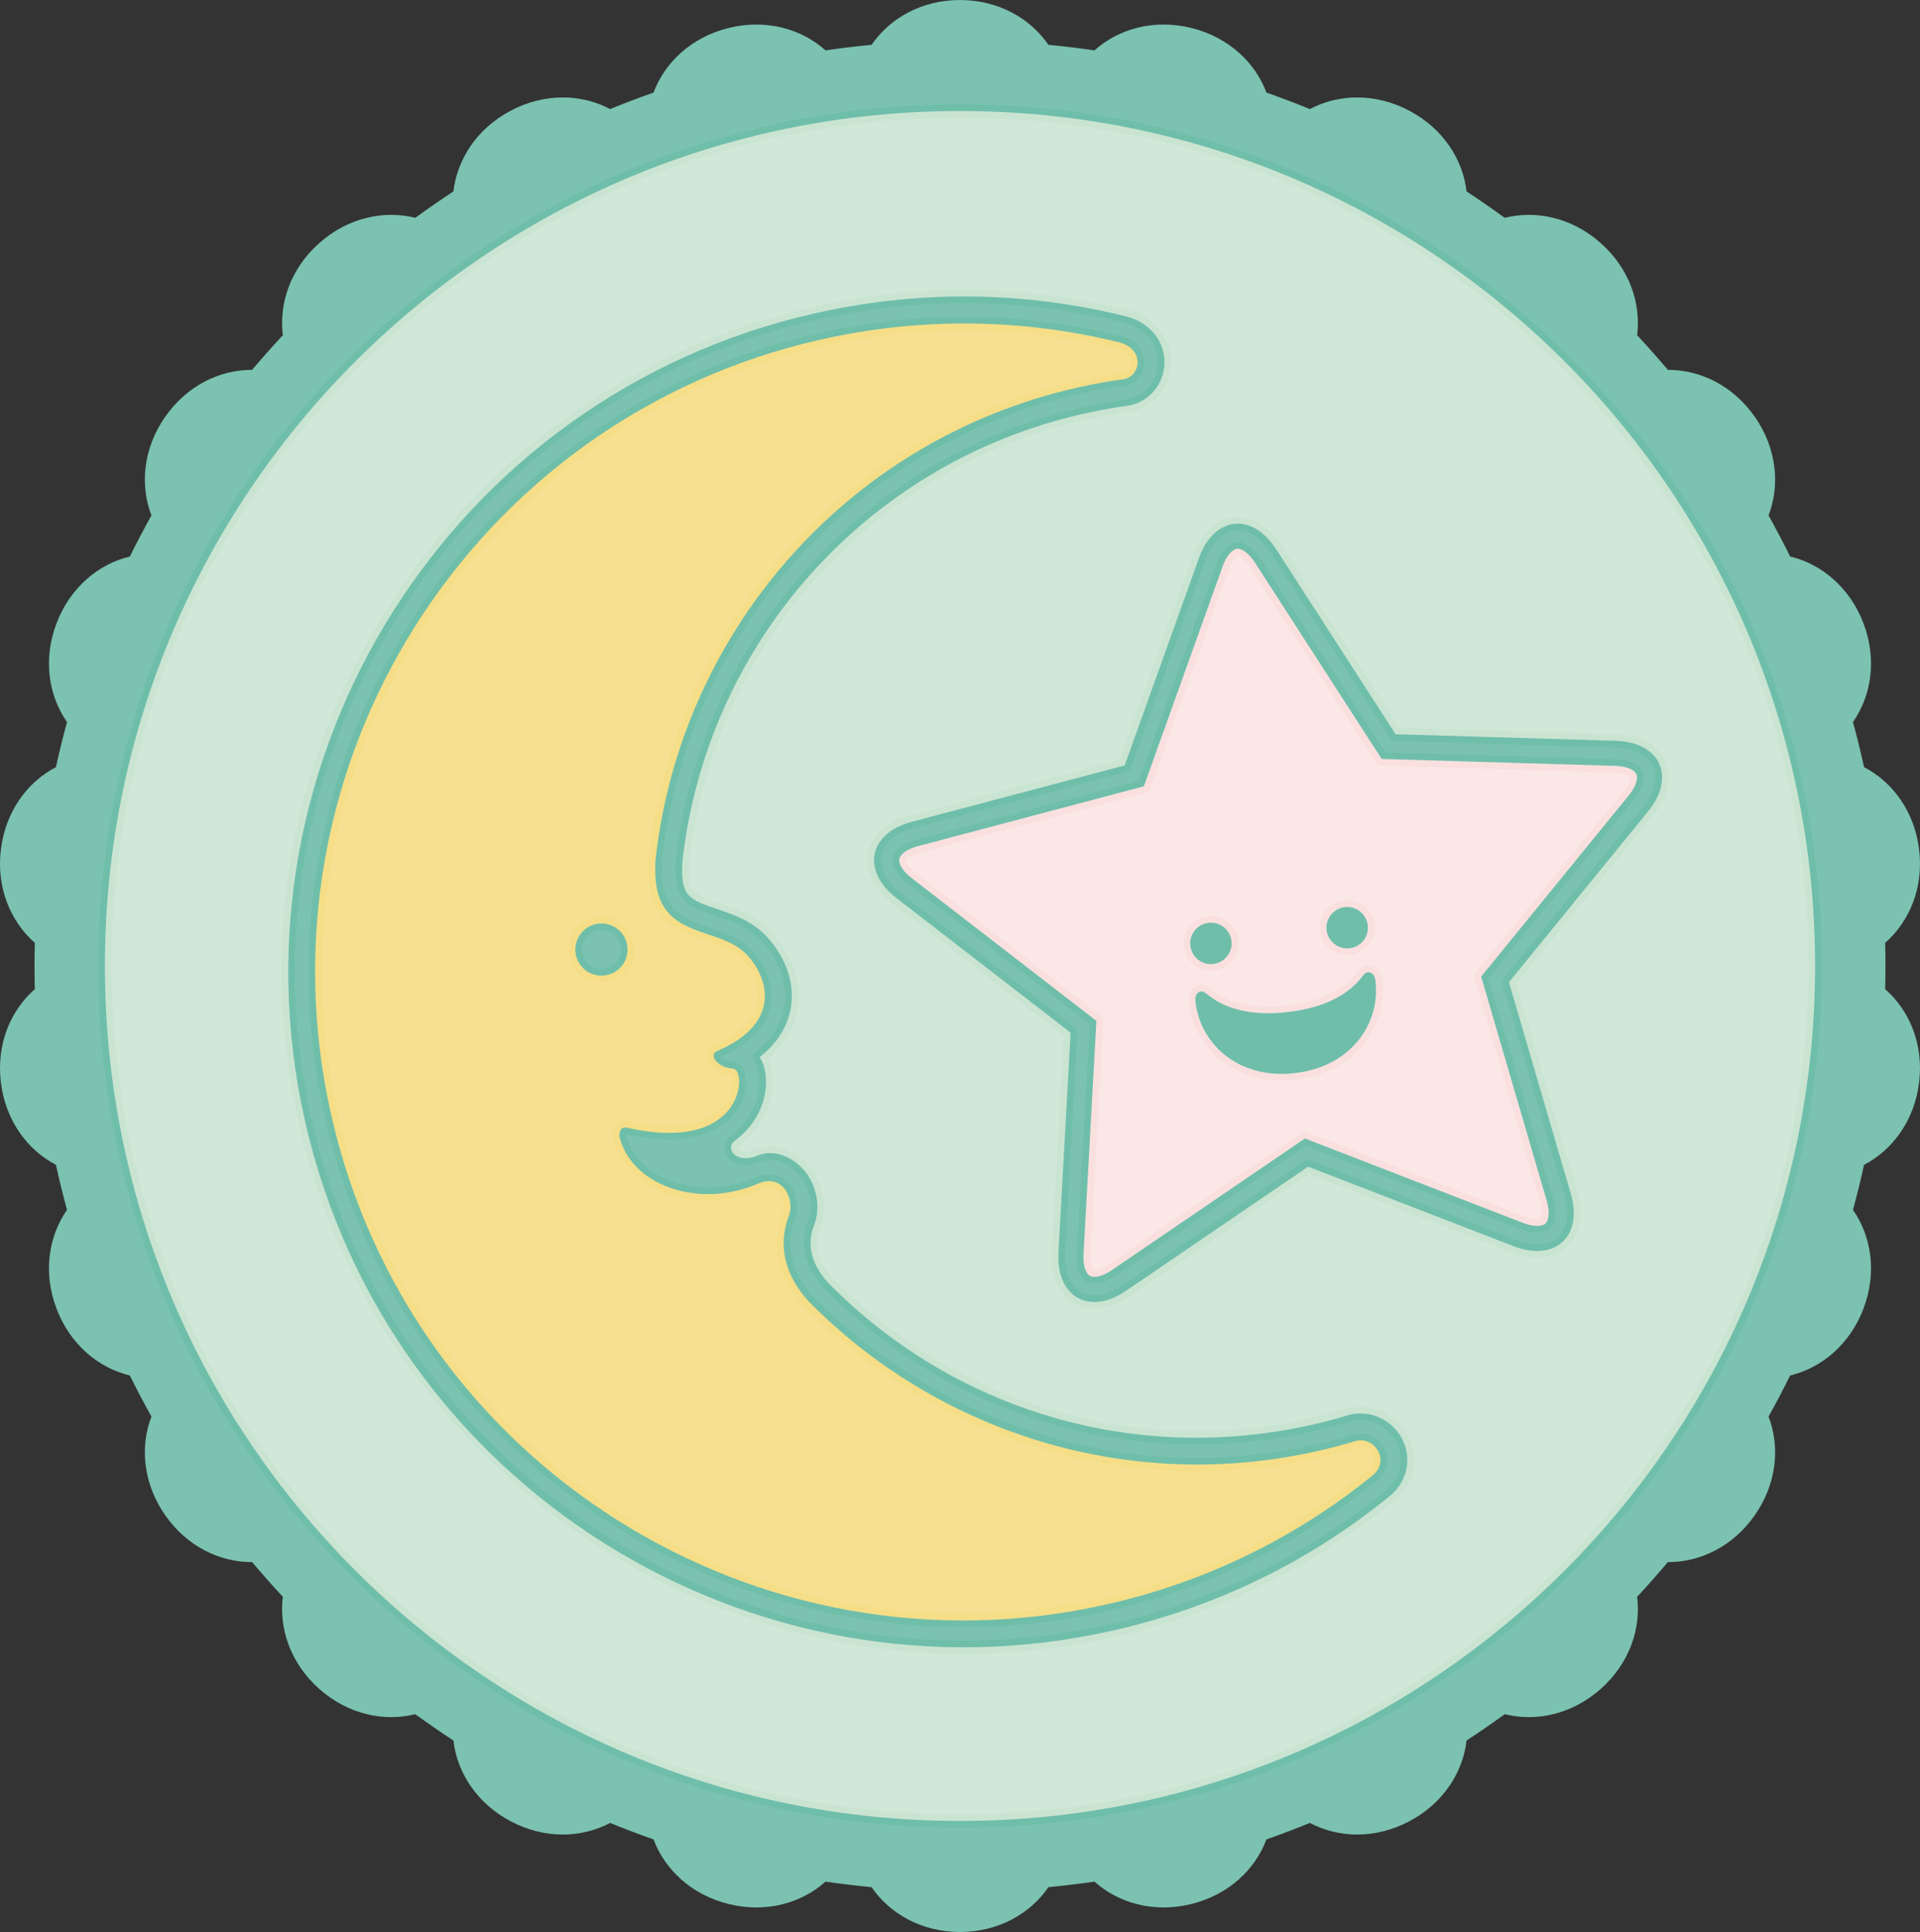 <?xml version="1.0" encoding="UTF-8" standalone="no"?>
<!-- Generator: Adobe Illustrator 14.0.0, SVG Export Plug-In . SVG Version: 6.00 Build 43363)  -->

<svg
   xmlns:dc="http://purl.org/dc/elements/1.1/"
   xmlns:cc="http://creativecommons.org/ns#"
   xmlns:rdf="http://www.w3.org/1999/02/22-rdf-syntax-ns#"
   xmlns:svg="http://www.w3.org/2000/svg"
   xmlns="http://www.w3.org/2000/svg"
   xmlns:sodipodi="http://sodipodi.sourceforge.net/DTD/sodipodi-0.dtd"
   xmlns:inkscape="http://www.inkscape.org/namespaces/inkscape"
   version="1.1"
   id="Layer_1"
   x="0px"
   y="0px"
   width="288.001"
   height="289.842"
   viewBox="0 0 288.001 289.842"
   enable-background="new 0 0 495.551 1413.368"
   xml:space="preserve"
   inkscape:version="0.91 r13725"
   sodipodi:docname="Baby_Moon_Star.svg"><rect x="0" y="0" width="288.001" height="289.842" fill="#333333" stroke="none"/><defs
     id="defs23" /><sodipodi:namedview
     pagecolor="#ffffff"
     bordercolor="#666666"
     borderopacity="1"
     objecttolerance="10"
     gridtolerance="10"
     guidetolerance="10"
     inkscape:pageopacity="0"
     inkscape:pageshadow="2"
     inkscape:window-width="1680"
     inkscape:window-height="988"
     id="namedview21"
     showgrid="false"
     fit-margin-top="0"
     fit-margin-left="0"
     fit-margin-right="0"
     fit-margin-bottom="0"
     inkscape:zoom="0.16697703"
     inkscape:cx="148.02388"
     inkscape:cy="-345.45902"
     inkscape:window-x="-8"
     inkscape:window-y="-8"
     inkscape:window-maximized="1"
     inkscape:current-layer="Layer_1" /><g
     id="g3"
     transform="translate(-99.752,-71.383)"><path
       d="m 382.532,219.781 c 0.028,-1.156 0.043,-2.315 0.043,-3.478 0,-1.163 -0.015,-2.322 -0.043,-3.478 3.625,-3.178 5.788,-8.24 5.09,-13.973 -0.689,-5.737 -3.985,-10.152 -8.261,-12.381 -0.498,-2.275 -1.052,-4.528 -1.661,-6.759 2.758,-3.957 3.63,-9.4 1.577,-14.809 -2.052,-5.409 -6.315,-8.903 -11.003,-10.034 -1.029,-2.083 -2.108,-4.136 -3.237,-6.157 1.724,-4.503 1.265,-9.993 -2.023,-14.743 -3.286,-4.754 -8.259,-7.123 -13.082,-7.098 -1.493,-1.771 -3.03,-3.504 -4.609,-5.199 0.603,-4.784 -1.151,-10.004 -5.475,-13.835 -4.32,-3.832 -9.713,-4.947 -14.39,-3.777 -1.871,-1.364 -3.778,-2.682 -5.719,-3.953 -0.555,-4.791 -3.505,-9.443 -8.624,-12.134 -5.116,-2.692 -10.622,-2.486 -14.883,-0.23 -2.144,-0.876 -4.313,-1.699 -6.509,-2.469 -1.692,-4.516 -5.679,-8.322 -11.296,-9.702 -5.618,-1.381 -10.913,0.147 -14.505,3.365 -2.285,-0.332 -4.587,-0.609 -6.907,-0.829 -2.726,-3.977 -7.5,-6.723 -13.264,-6.725 -5.765,0.002 -10.538,2.748 -13.264,6.725 -2.319,0.22 -4.623,0.497 -6.907,0.829 -3.593,-3.218 -8.887,-4.746 -14.505,-3.365 -5.618,1.38 -9.604,5.187 -11.296,9.702 -2.195,0.77 -4.365,1.593 -6.508,2.469 -4.262,-2.256 -9.768,-2.462 -14.884,0.23 -5.118,2.69 -8.069,7.343 -8.625,12.134 -1.94,1.271 -3.847,2.589 -5.718,3.953 -4.677,-1.17 -10.07,-0.055 -14.39,3.777 -4.323,3.831 -6.077,9.051 -5.475,13.835 -1.579,1.693 -3.116,3.428 -4.61,5.199 -4.821,-0.025 -9.794,2.343 -13.08,7.098 -3.288,4.75 -3.747,10.239 -2.023,14.743 -1.129,2.021 -2.208,4.075 -3.237,6.157 -4.688,1.131 -8.95,4.625 -11.002,10.034 -2.053,5.409 -1.182,10.852 1.576,14.809 -0.608,2.231 -1.163,4.484 -1.66,6.759 -4.276,2.229 -7.571,6.645 -8.261,12.381 -0.698,5.733 1.465,10.795 5.09,13.973 -0.029,1.156 -0.043,2.315 -0.043,3.478 0,1.163 0.015,2.322 0.043,3.478 -3.625,3.177 -5.788,8.24 -5.09,13.974 0.689,5.736 3.985,10.152 8.261,12.381 0.498,2.274 1.052,4.527 1.66,6.759 -2.758,3.957 -3.629,9.399 -1.577,14.809 2.052,5.409 6.314,8.903 11.002,10.034 1.029,2.083 2.108,4.136 3.237,6.158 -1.724,4.503 -1.264,9.992 2.023,14.743 3.287,4.754 8.259,7.122 13.081,7.097 1.494,1.772 3.031,3.505 4.61,5.2 -0.603,4.784 1.151,10.004 5.475,13.834 4.32,3.833 9.713,4.948 14.39,3.778 1.871,1.364 3.778,2.682 5.718,3.953 0.556,4.791 3.507,9.443 8.625,12.134 5.116,2.692 10.622,2.485 14.884,0.23 2.143,0.876 4.313,1.699 6.508,2.469 1.693,4.516 5.678,8.322 11.296,9.702 5.618,1.38 10.912,-0.148 14.505,-3.366 2.285,0.333 4.587,0.609 6.907,0.83 2.726,3.976 7.5,6.723 13.264,6.725 5.765,-0.002 10.539,-2.749 13.265,-6.725 2.319,-0.22 4.622,-0.497 6.907,-0.83 3.592,3.218 8.887,4.746 14.505,3.366 5.618,-1.379 9.604,-5.186 11.296,-9.702 2.195,-0.771 4.365,-1.593 6.508,-2.469 4.262,2.256 9.769,2.462 14.884,-0.23 5.119,-2.691 8.069,-7.344 8.624,-12.134 1.941,-1.271 3.848,-2.589 5.719,-3.953 4.677,1.17 10.07,0.055 14.39,-3.778 4.323,-3.831 6.077,-9.05 5.475,-13.834 1.579,-1.694 3.116,-3.428 4.609,-5.2 4.822,0.025 9.795,-2.343 13.082,-7.097 3.288,-4.75 3.747,-10.24 2.022,-14.743 1.129,-2.021 2.208,-4.075 3.237,-6.158 4.688,-1.131 8.951,-4.625 11.003,-10.034 2.053,-5.409 1.181,-10.852 -1.577,-14.809 0.608,-2.231 1.163,-4.484 1.661,-6.759 4.276,-2.229 7.572,-6.645 8.261,-12.381 0.698,-5.734 -1.465,-10.797 -5.09,-13.974 z"
       id="path5"
       inkscape:connector-curvature="0"
       style="fill:#7bc2b0" /><path
       d="m 335.154,124.9 c -24.415,-24.414 -56.875,-37.86 -91.402,-37.86 -34.527,0 -66.987,13.446 -91.402,37.86 -24.415,24.415 -37.86,56.875 -37.86,91.402 0,34.527 13.445,66.988 37.86,91.402 24.415,24.415 56.875,37.86 91.402,37.86 34.527,0 66.988,-13.446 91.402,-37.86 24.414,-24.414 37.86,-56.875 37.86,-91.402 0,-34.527 -13.446,-66.987 -37.86,-91.402 z m 12.073,67.895 0,0 0,0 0,0 z m -0.871,-0.511 -21.034,25.82 c -0.208,0.255 -0.277,0.597 -0.185,0.913 l 9.263,31.676 0.49,-0.105 0.01,0.033 0,0 -0.48,0.139 c 1.093,3.797 -0.298,5.593 -0.948,6.189 -0.442,0.415 -1.227,0.932 -2.491,1.077 -0.218,0.025 -0.445,0.038 -0.675,0.038 -0.873,0 -1.829,-0.181 -2.843,-0.538 -0.05,-0.017 -0.092,-0.032 -0.133,-0.048 l -30.995,-12 c -0.117,-0.045 -0.239,-0.067 -0.361,-0.067 -0.198,0 -0.395,0.059 -0.563,0.174 l -27.28,18.604 c -0.089,0.06 -0.162,0.11 -0.226,0.151 -1.179,0.766 -2.316,1.215 -3.387,1.339 -0.205,0.023 -0.409,0.035 -0.606,0.035 -0.762,0 -1.452,-0.172 -2.052,-0.512 -0.77,-0.44 -2.546,-1.896 -2.339,-5.851 0,-0.004 0,-0.008 0,-0.012 10e-4,-0.008 10e-4,-0.017 0.002,-0.025 l 1.821,-32.953 c 0.018,-0.329 -0.126,-0.645 -0.387,-0.847 l -26.11,-20.178 c -0.005,-0.004 -0.05,-0.039 -0.055,-0.042 l -0.042,-0.034 c -3.083,-2.436 -2.998,-4.711 -2.818,-5.577 0.172,-0.842 0.961,-2.91 4.555,-3.963 0.114,-0.035 0.219,-0.063 0.32,-0.09 l 31.905,-8.448 c 0.318,-0.084 0.575,-0.32 0.686,-0.63 l 11.125,-31.066 c 1.347,-3.774 3.57,-4.422 4.464,-4.524 0.107,-0.013 0.238,-0.021 0.388,-0.021 1,0 2.956,0.41 4.817,3.159 0.057,0.083 0.111,0.164 0.163,0.246 l 17.899,27.734 c 0.179,0.277 0.482,0.448 0.811,0.458 l 32.979,0.978 c 0.114,0.003 0.223,0.008 0.331,0.015 3.769,0.21 4.997,2.05 5.351,2.831 0.354,0.774 0.934,2.886 -1.285,5.82 l -0.051,0.066 0.424,0.383 -0.069,-0.028 -0.389,-0.319 z m -77.23,-61.09 c -0.078,0.018 -0.152,0.033 -0.228,0.047 -0.087,0.017 -0.166,0.028 -0.249,0.04 -2.196,0.303 -4.395,0.703 -6.57,1.193 -32.764,7.385 -57.266,34.755 -60.97,68.107 -0.005,0.046 -0.007,0.093 -0.006,0.14 0.002,0.087 0.001,0.175 -0.004,0.263 -0.324,5.616 1.869,6.358 5.851,7.704 2.388,0.807 5.093,1.722 7.137,3.954 2.793,3.056 3.964,6.786 3.211,10.23 -0.523,2.398 -1.94,4.525 -4.209,6.324 -0.398,0.315 -0.496,0.878 -0.229,1.31 0.423,0.683 0.681,1.515 0.766,2.473 0.292,3.265 -1.351,6.626 -4.286,8.771 -0.805,0.587 -1.131,1.561 -0.831,2.479 0.379,1.161 1.586,1.911 3.075,1.911 0.704,0 1.455,-0.163 2.231,-0.482 0.464,-0.191 0.958,-0.289 1.465,-0.289 1.505,0 3.133,0.85 4.354,2.275 1.665,1.942 2.195,4.904 1.29,7.204 -1.28,3.25 -0.521,6.482 2.255,9.607 0.011,0.013 0.023,0.025 0.035,0.038 14.971,15.206 34.851,23.581 55.979,23.581 5.854,0 11.747,-0.659 17.515,-1.959 1.797,-0.405 3.611,-0.881 5.392,-1.417 l 0.141,-0.041 c 0.135,-0.038 0.222,-0.06 0.309,-0.08 0.426,-0.096 0.859,-0.144 1.291,-0.144 2.248,0 4.296,1.261 5.344,3.291 1.246,2.409 0.691,5.28 -1.38,7.144 l -0.066,0.057 c -0.095,0.081 -0.189,0.158 -0.259,0.213 -12.05,9.781 -25.881,16.478 -41.119,19.912 -7.261,1.637 -14.687,2.467 -22.069,2.467 -46.469,0 -87.615,-32.914 -97.836,-78.262 -5.882,-26.093 -1.228,-52.95 13.104,-75.623 14.333,-22.672 36.597,-38.398 62.691,-44.279 7.34,-1.654 14.796,-2.493 22.162,-2.493 8.003,0 16.058,0.989 23.94,2.941 0.116,0.027 0.211,0.052 0.307,0.08 2.965,0.852 4.833,3.212 4.756,6.012 -0.067,2.568 -1.832,4.748 -4.29,5.301 z m -34.912,74.916 0,0 0,0 0,0 z m 73.349,82.956 c -0.596,-1.554 -2.084,-2.599 -3.704,-2.599 -0.344,0 -0.69,0.047 -1.029,0.139 l -0.081,0.023 -0.071,0.021 c -1.829,0.548 -3.684,1.036 -5.519,1.45 -5.873,1.324 -11.875,1.995 -17.838,1.995 -21.486,0 -42.489,-8.836 -57.621,-24.243 -4.185,-4.66 -3.763,-8.965 -2.666,-11.75 0.558,-1.417 0.299,-3.36 -0.63,-4.725 -0.79,-1.16 -1.959,-1.799 -3.293,-1.799 -0.654,0 -1.341,0.154 -2.042,0.459 -2.248,0.975 -4.709,1.489 -7.118,1.489 -6.147,0 -11.177,-3.203 -12.285,-7.804 0.003,-0.069 0.01,-0.125 0.016,-0.17 0.025,0.005 0.045,0.01 0.058,0.013 2.314,0.517 4.462,0.779 6.389,0.779 8.946,0 11.43,-5.585 11.494,-8.538 0.039,-1.807 -0.711,-3.054 -1.867,-3.104 -0.913,-0.041 -1.592,-0.498 -1.852,-0.793 4.244,-1.875 6.736,-4.388 7.409,-7.471 0.61,-2.791 -0.384,-5.861 -2.726,-8.423 -1.688,-1.845 -4.025,-2.634 -6.285,-3.398 -4.103,-1.387 -7.646,-2.584 -7.232,-9.749 0.004,-0.077 0,-0.153 -0.013,-0.226 3.696,-34.368 28.812,-62.543 62.576,-70.153 2.236,-0.504 4.492,-0.914 6.705,-1.219 0.081,-0.011 0.134,-0.02 0.183,-0.029 1.598,-0.285 2.773,-1.642 2.861,-3.307 0.076,-1.438 -0.743,-3.375 -3.301,-4.1 -0.052,-0.017 -0.13,-0.037 -0.212,-0.054 -7.646,-1.898 -15.557,-2.866 -23.471,-2.866 -7.254,0 -14.553,0.816 -21.695,2.426 -52.86,11.915 -86.172,64.611 -74.258,117.469 4.934,21.887 17.327,41.586 34.899,55.468 17.317,13.681 38.936,21.216 60.875,21.216 7.256,0 14.557,-0.816 21.7,-2.427 14.931,-3.365 28.481,-9.926 40.275,-19.501 0.069,-0.053 0.152,-0.122 0.231,-0.188 1.307,-1.177 1.724,-2.781 1.138,-4.311 z M 192.88,213.967 c -0.067,1.565 -1.344,2.79 -2.907,2.79 -0.044,0 -0.088,-0.001 -0.132,-0.003 -1.607,-0.071 -2.857,-1.437 -2.786,-3.042 0.069,-1.564 1.348,-2.789 2.912,-2.789 0.042,0 0.085,0 0.128,0.002 0.777,0.035 1.496,0.37 2.022,0.945 0.526,0.575 0.798,1.319 0.763,2.097 z m 152.151,-22.855 c -0.009,0.011 -0.019,0.023 -0.028,0.035 -0.005,0.007 -0.011,0.014 -0.017,0.021 l -21.952,26.948 9.671,33.073 c 0.003,0.013 0.007,0.025 0.01,0.038 0.829,2.859 -0.046,4.059 -0.458,4.438 -0.252,0.236 -0.843,0.631 -1.954,0.631 -0.677,0 -1.446,-0.151 -2.269,-0.444 -0.023,-0.007 -0.047,-0.016 -0.07,-0.024 l -32.346,-12.524 -28.46,19.409 c -0.075,0.052 -0.149,0.103 -0.218,0.147 -1.109,0.72 -2.125,1.085 -3.021,1.085 -0.572,0 -0.954,-0.149 -1.174,-0.275 -0.49,-0.28 -1.612,-1.25 -1.457,-4.226 0,-0.008 0,-0.017 10e-4,-0.025 0,-0.002 0,-0.005 0,-0.008 l 1.902,-34.405 -27.265,-21.071 -0.087,-0.068 c -2.308,-1.824 -2.289,-3.288 -2.176,-3.821 0.106,-0.533 0.647,-1.856 3.324,-2.63 0.075,-0.024 0.154,-0.046 0.276,-0.079 l 33.309,-8.819 11.616,-32.439 c 1.013,-2.837 2.435,-3.297 3,-3.363 0.059,-0.007 0.127,-0.012 0.205,-0.012 0.643,0 1.934,0.313 3.345,2.397 0.045,0.065 0.09,0.135 0.137,0.207 l 18.683,28.952 34.432,1.02 c 0.101,0.002 0.201,0.006 0.264,0.012 2.819,0.147 3.645,1.314 3.868,1.808 0.217,0.482 0.55,1.84 -1.091,4.012 z"
       id="path7"
       inkscape:connector-curvature="0"
       style="fill:#6fbeaa" /><path
       d="m 243.752,88.041 c -70.837,0 -128.262,57.425 -128.262,128.262 0,70.837 57.425,128.263 128.262,128.263 70.837,0 128.262,-57.425 128.262,-128.263 0,-70.837 -57.425,-128.262 -128.262,-128.262 z m 64.725,207.571 c -0.03,0.027 -0.061,0.054 -0.091,0.08 -0.1,0.085 -0.204,0.169 -0.28,0.23 -12.162,9.872 -26.131,16.636 -41.521,20.105 -54.492,12.283 -108.818,-22.058 -121.101,-76.551 -12.282,-54.49 22.059,-108.815 76.551,-121.097 15.54,-3.503 31.206,-3.35 46.562,0.453 0.116,0.026 0.227,0.056 0.34,0.088 3.421,0.983 5.572,3.728 5.482,7.001 -0.083,3.024 -2.169,5.594 -5.073,6.248 -0.087,0.02 -0.175,0.038 -0.265,0.054 -0.098,0.019 -0.196,0.034 -0.298,0.048 -0.01,0.001 -0.021,0.003 -0.032,0.004 -2.127,0.293 -4.298,0.688 -6.451,1.174 -32.407,7.304 -56.537,34.29 -60.196,67.242 0.003,0.116 10e-4,0.234 -0.005,0.351 -0.28,4.855 1.205,5.357 5.174,6.699 2.501,0.846 5.337,1.805 7.554,4.226 3.016,3.3 4.274,7.352 3.451,11.119 -0.437,2.001 -1.618,4.559 -4.565,6.895 0.476,0.768 0.807,1.736 0.912,2.911 0.3,3.354 -1.252,7.154 -4.692,9.667 -1.438,1.05 0.143,3.561 3.505,2.175 2.497,-1.029 5.237,0.251 6.959,2.26 1.895,2.211 2.496,5.591 1.461,8.221 -1.131,2.872 -0.434,5.756 2.072,8.577 19.023,19.322 46.142,27.303 72.562,21.347 1.773,-0.399 3.559,-0.868 5.324,-1.398 l 0.15,-0.043 c 0.022,-0.007 0.044,-0.013 0.066,-0.02 0.102,-0.027 0.204,-0.053 0.305,-0.075 3.083,-0.695 6.267,0.812 7.741,3.664 1.456,2.819 0.813,6.173 -1.601,8.345 z m 38.76,-102.831 c -0.021,0.028 -0.042,0.056 -0.064,0.084 -0.014,0.017 -0.027,0.034 -0.042,0.051 l -21.034,25.82 9.263,31.676 c 0.008,0.023 0.013,0.046 0.02,0.07 1.247,4.333 -0.463,6.497 -1.232,7.203 -0.546,0.512 -1.52,1.158 -3.054,1.334 -1.199,0.138 -2.533,-0.046 -3.964,-0.55 -0.056,-0.019 -0.112,-0.039 -0.167,-0.061 l -30.99,-11.998 -27.28,18.604 c -0.088,0.06 -0.175,0.119 -0.249,0.166 -1.305,0.848 -2.587,1.35 -3.813,1.491 -1.519,0.175 -2.608,-0.227 -3.266,-0.6 -0.935,-0.535 -3.082,-2.266 -2.845,-6.776 0.001,-0.005 0.001,-0.011 0.001,-0.016 0,-0.007 0,-0.013 10e-4,-0.021 l 1.821,-32.953 -26.11,-20.178 c -0.014,-0.01 -0.026,-0.021 -0.04,-0.03 l -0.073,-0.059 c -3.501,-2.766 -3.391,-5.49 -3.17,-6.558 0.214,-1.042 1.154,-3.519 5.253,-4.72 0.115,-0.035 0.233,-0.068 0.347,-0.098 l 31.903,-8.448 11.125,-31.066 c 1.536,-4.304 4.211,-5.057 5.291,-5.181 1.041,-0.12 3.724,-0.01 6.148,3.57 0.06,0.087 0.121,0.178 0.179,0.27 l 17.896,27.729 32.979,0.978 c 0.125,0.003 0.248,0.009 0.369,0.017 4.3,0.24 5.767,2.475 6.193,3.416 0.429,0.933 1.148,3.47 -1.396,6.834 z"
       id="path9"
       inkscape:connector-curvature="0"
       style="fill:#cae4d2" /><path
       d="m 333.742,126.311 c -24.04,-24.03 -56,-37.27 -89.99,-37.27 -33.99,0 -65.95,13.24 -89.99,37.27 -24.03,24.04 -37.27,56 -37.27,89.99 0,34 13.24,65.95 37.27,89.99 24.04,24.04 56,37.28 89.99,37.28 33.99,0 65.95,-13.24 89.99,-37.28 24.03,-24.04 37.27,-55.99 37.27,-89.99 0,-33.99 -13.24,-65.951 -37.27,-89.99 z M 309.143,296.36 c -0.03,0.03 -0.07,0.06 -0.11,0.1 -0.11,0.09 -0.22,0.18 -0.31,0.24 -12.27,9.97 -26.38,16.8 -41.92,20.3 -7.4,1.67 -14.98,2.52 -22.51,2.52 -47.39,0 -89.36,-33.57 -99.78,-79.82 -6,-26.62 -1.26,-54.01 13.36,-77.13 14.62,-23.13 37.33,-39.17 63.94,-45.17 7.49,-1.68 15.09,-2.54 22.6,-2.54 8.17,0 16.39,1.01 24.42,3 0.12,0.03 0.25,0.06 0.38,0.1 3.87,1.11 6.31,4.25 6.21,7.99 -0.1,3.48 -2.51,6.44 -5.86,7.2 -0.09,0.02 -0.2,0.04 -0.3,0.06 -0.11,0.02 -0.22,0.04 -0.35,0.05 -0.01,0 -0.06,0.01 -0.07,0.01 -2.06,0.29 -4.2,0.68 -6.32,1.15 -31.91,7.2 -55.78,33.84 -59.42,66.32 0,0.12 0,0.24 -0.01,0.36 -0.23,4.09 0.58,4.37 4.5,5.69 2.62,0.89 5.58,1.89 7.97,4.5 3.24,3.55 4.58,7.92 3.69,12.01 -0.4,1.83 -1.47,4.47 -4.28,6.93 0.35,0.77 0.56,1.63 0.65,2.57 0.35,3.96 -1.6,8.01 -5.1,10.57 -0.15,0.11 -0.13,0.19 -0.11,0.24 0.07,0.21 0.44,0.53 1.17,0.53 0.45,0 0.94,-0.11 1.47,-0.33 0.71,-0.29 1.46,-0.44 2.23,-0.44 2.08,0 4.28,1.11 5.87,2.97 2.13,2.48 2.8,6.28 1.64,9.24 -1,2.52 -0.38,4.98 1.87,7.53 14.59,14.81 33.95,22.96 54.53,22.96 5.71,0 11.46,-0.64 17.08,-1.91 1.75,-0.39 3.52,-0.86 5.25,-1.38 l 0.16,-0.04 c 0.01,0 0.08,-0.03 0.09,-0.03 0.12,-0.03 0.23,-0.06 0.35,-0.08 0.56,-0.13 1.14,-0.2 1.72,-0.2 3,0 5.73,1.68 7.12,4.38 1.669,3.231 0.939,7.06 -1.82,9.55 z m 38.809,-102.87 -0.82,-0.57 0.77,0.63 -20.7,25.41 9.12,31.17 c 0,0.01 0.01,0.06 0.02,0.07 1.4,4.87 -0.59,7.37 -1.52,8.22 -0.65,0.61 -1.81,1.38 -3.61,1.59 -0.3,0.04 -0.6,0.05 -0.91,0.05 -1.1,0 -2.28,-0.22 -3.5,-0.65 -0.06,-0.02 -0.13,-0.04 -0.2,-0.07 l -30.5,-11.81 -26.84,18.31 c -0.11,0.07 -0.2,0.13 -0.28,0.18 -1.43,0.93 -2.85,1.48 -4.23,1.64 -0.29,0.04 -0.57,0.05 -0.84,0.05 -1.1,0 -2.15,-0.26 -3.04,-0.77 -1.1,-0.63 -3.61,-2.63 -3.35,-7.7 0,-0.01 0,-0.01 0,-0.02 0,-0.01 0,-0.02 0,-0.02 l 1.8,-32.43 -25.7,-19.85 c 0,-0.01 -0.05,-0.04 -0.05,-0.05 l -0.08,-0.05 c -3.94,-3.12 -3.77,-6.31 -3.52,-7.54 0.25,-1.2 1.32,-4.12 5.95,-5.48 0.12,-0.04 0.25,-0.07 0.38,-0.11 l 31.39,-8.31 10.95,-30.57 c 1.72,-4.83 4.85,-5.69 6.11,-5.84 0.2,-0.02 0.41,-0.03 0.62,-0.03 1.4,0 4.1,0.52 6.48,4.04 0.06,0.09 0.13,0.19 0.19,0.29 l 17.61,27.28 32.45,0.96 c 0.14,0.01 0.27,0.01 0.41,0.02 4.83,0.27 6.53,2.89 7.03,4 0.5,1.1 1.36,4.06 -1.51,7.85 l -0.08,0.11 z"
       id="path11"
       inkscape:connector-curvature="0"
       style="fill:#d1e8d8" /><path
       d="m 345.209,187.512 c -0.138,-0.305 -0.803,-1.107 -3.01,-1.223 -0.074,-0.006 -0.152,-0.009 -0.23,-0.01 l -34.968,-1.036 -18.968,-29.394 c -0.041,-0.063 -0.081,-0.124 -0.121,-0.182 -1.245,-1.84 -2.275,-1.999 -2.61,-1.959 -0.347,0.041 -1.369,0.453 -2.173,2.706 l -11.794,32.935 -33.817,8.954 c -0.076,0.021 -0.151,0.04 -0.222,0.063 -2.123,0.614 -2.588,1.546 -2.654,1.875 -0.071,0.336 0,1.406 1.815,2.84 0.029,0.022 0.053,0.042 0.082,0.064 l 27.677,21.39 -1.931,34.93 c 0,0.006 -0.002,0.014 -0.001,0.022 -0.125,2.374 0.652,3.141 0.954,3.313 0.292,0.166 1.304,0.422 3.155,-0.78 0.062,-0.04 0.126,-0.084 0.192,-0.13 l 28.902,-19.71 32.836,12.714 c 0.008,0.002 0.016,0.005 0.024,0.007 2.059,0.735 2.983,0.259 3.227,0.032 0.256,-0.236 0.841,-1.161 0.175,-3.443 0,-0.007 -0.005,-0.014 -0.005,-0.021 l -9.817,-33.574 -0.001,-0.004 22.284,-27.355 c 0.006,-0.012 0.015,-0.02 0.022,-0.028 1.286,-1.698 1.115,-2.694 0.977,-2.996 z m -43.73,19.96 c 1.705,-0.196 3.245,1.025 3.441,2.731 0.196,1.706 -1.024,3.249 -2.73,3.445 -1.707,0.197 -3.25,-1.029 -3.447,-2.734 -0.194,-1.706 1.03,-3.247 2.736,-3.442 z m -20.443,2.353 c 1.705,-0.196 3.245,1.026 3.442,2.731 0.197,1.705 -1.025,3.25 -2.731,3.446 -1.705,0.196 -3.25,-1.03 -3.446,-2.735 -0.196,-1.705 1.03,-3.246 2.735,-3.442 z m 12.953,22.55 c -8.674,0.999 -14.383,-4.61 -14.937,-10.959 l 0.004,-0.001 c -0.045,-1.055 0.764,-1.73 1.696,-0.936 l 0.003,0 c 3.982,3.367 9.614,3.031 12.179,2.736 2.565,-0.295 8.127,-1.252 11.238,-5.433 0.725,-0.985 1.672,-0.512 1.868,0.525 l 0.003,0 c 0.906,6.31 -3.381,13.069 -12.054,14.068 z"
       id="path13"
       inkscape:connector-curvature="0"
       style="fill:#f9e0df" /><path
       d="m 344.292,187.9 c -0.08,-0.11 -0.67,-0.53 -2.14,-0.61 -0.09,-0.01 -0.15,-0.01 -0.2,-0.01 l -34.98,-1.04 c -0.33,-0.01 -0.63,-0.18 -0.81,-0.46 l -18.97,-29.39 c -0.03,-0.05 -0.07,-0.1 -0.1,-0.15 -0.82,-1.21 -1.48,-1.51 -1.68,-1.54 -0.19,0.07 -0.8,0.54 -1.34,2.05 l -11.8,32.94 c -0.11,0.31 -0.36,0.54 -0.68,0.63 l -33.82,8.95 c -0.08,0.02 -0.12,0.03 -0.17,0.05 -1.45,0.42 -1.92,0.97 -1.99,1.14 0,0.15 0.24,0.87 1.47,1.84 l 0.04,0.03 27.71,21.41 c 0.26,0.21 0.4,0.52 0.38,0.85 l -1.93,34.93 c 0,0.01 0,0.01 0,0.02 -0.08,1.55 0.28,2.22 0.45,2.39 0.03,0 0.09,0.01 0.19,0.01 0.28,0 0.91,-0.09 1.93,-0.76 0.05,-0.03 0.11,-0.07 0.16,-0.11 l 28.91,-19.72 c 0.17,-0.11 0.37,-0.17 0.57,-0.17 0.12,0 0.24,0.02 0.36,0.07 l 32.81,12.7 c 0.65,0.24 1.19,0.35 1.64,0.35 0.44,0 0.61,-0.12 0.61,-0.12 0.1,-0.12 0.33,-0.86 -0.12,-2.41 -0.01,-0.01 -0.01,-0.02 -0.01,-0.04 l -9.82,-33.55 c -0.09,-0.32 -0.02,-0.66 0.19,-0.92 l 22.28,-27.35 c 0,-0.01 0.01,-0.02 0.02,-0.03 0.84,-1.12 0.89,-1.81 0.84,-1.98 z m -45.68,20.1 c 0.69,-0.86 1.66,-1.4 2.75,-1.52 0.16,-0.02 0.32,-0.03 0.48,-0.03 2.08,0 3.83,1.56 4.07,3.64 0.26,2.25 -1.36,4.29 -3.61,4.55 -0.16,0.02 -0.32,0.03 -0.47,0.03 -2.09,0 -3.84,-1.57 -4.08,-3.64 -0.129,-1.09 0.18,-2.17 0.86,-3.03 z m -17.69,0.83 c 0.16,-0.02 0.32,-0.03 0.47,-0.03 2.09,0 3.84,1.57 4.08,3.64 0.13,1.09 -0.18,2.17 -0.86,3.03 -0.68,0.86 -1.66,1.4 -2.75,1.52 -0.16,0.02 -0.32,0.03 -0.47,0.03 -2.09,0 -3.85,-1.56 -4.08,-3.64 -0.26,-2.25 1.36,-4.29 3.61,-4.55 z m 23.54,19.03 c -2.35,3.05 -6.03,5.01 -10.36,5.51 -0.7,0.08 -1.41,0.12 -2.09,0.12 -8.48,0 -13.44,-6.03 -13.96,-11.99 0,-0.05 0,-0.1 0,-0.15 0,-0.66 0.21,-1.25 0.61,-1.66 0.34,-0.36 0.8,-0.56 1.29,-0.56 0.34,0 0.84,0.1 1.39,0.54 0.02,0.01 0.04,0.03 0.06,0.04 2.1,1.78 5,2.68 8.62,2.68 0.89,0 1.81,-0.06 2.8,-0.17 4.87,-0.56 8.51,-2.3 10.55,-5.04 0.45,-0.6 1.04,-0.94 1.68,-0.94 0.92,0 1.71,0.73 1.95,1.78 0.02,0.05 0.03,0.1 0.03,0.15 0.49,3.41 -0.449,6.94 -2.57,9.69 z"
       id="path15"
       inkscape:connector-curvature="0"
       style="fill:#fbe7e5" /><path
       d="m 303.092,287.571 c -0.046,0.014 -0.089,0.026 -0.132,0.039 -1.83,0.549 -3.69,1.04 -5.582,1.466 -28.671,6.462 -57.211,-2.994 -76.393,-22.523 -4.819,-5.363 -3.875,-10.298 -2.883,-12.817 0.876,-2.224 -0.825,-6.437 -4.636,-4.781 -8.972,3.89 -19.154,0.206 -20.805,-7.131 0.015,-1.453 0.807,-1.345 1.299,-1.233 17.598,3.933 17.878,-8.797 15.751,-8.889 -2.024,-0.09 -3.652,-1.77 -2.576,-2.55 9.797,-4.144 8.062,-10.797 4.712,-14.461 -4.421,-4.83 -14.473,-1.825 -13.777,-13.88 l -0.037,-0.003 c 3.535,-33.943 28.247,-63.375 63.379,-71.294 2.266,-0.511 4.53,-0.923 6.789,-1.234 0.044,-0.007 0.086,-0.011 0.129,-0.021 2.548,-0.439 3.109,-4.433 -0.523,-5.463 -0.046,-0.015 -0.092,-0.026 -0.14,-0.036 -14.225,-3.531 -29.472,-3.888 -44.747,-0.445 -52.407,11.813 -85.314,63.871 -73.502,116.274 11.813,52.407 63.87,85.314 116.278,73.501 15.112,-3.406 28.601,-10.157 39.865,-19.302 0.076,-0.059 0.147,-0.118 0.216,-0.176 2.484,-2.232 0.098,-5.799 -2.685,-5.041 z M 189.797,217.753 c -2.161,-0.096 -3.837,-1.925 -3.741,-4.086 0.095,-2.161 1.925,-3.834 4.083,-3.741 2.161,0.096 3.837,1.925 3.74,4.085 -0.092,2.162 -1.92,3.838 -4.082,3.742 z"
       id="path17"
       inkscape:connector-curvature="0"
       style="fill:#f5de87" /><path
       d="m 305.692,289.78 c -0.29,-0.77 -1.05,-1.31 -1.83,-1.31 -0.17,0 -0.34,0.02 -0.51,0.07 l -0.05,0.01 -0.06,0.02 c -1.86,0.56 -3.76,1.06 -5.64,1.48 -6.02,1.36 -12.17,2.05 -18.28,2.05 -22.02,0 -43.54,-9.06 -59.05,-24.85 -5.19,-5.77 -4.17,-11.17 -3.1,-13.88 0.32,-0.81 0.14,-2.04 -0.42,-2.87 -0.42,-0.61 -0.97,-0.92 -1.64,-0.92 -0.38,0 -0.8,0.1 -1.25,0.29 -2.5,1.08 -5.23,1.66 -7.91,1.66 -7.14,0 -13.01,-3.9 -14.27,-9.49 -0.01,-0.07 -0.02,-0.15 -0.02,-0.23 0.02,-2.11 1.43,-2.28 1.86,-2.28 0.26,0 0.49,0.05 0.66,0.09 2.16,0.48 4.16,0.72 5.95,0.72 6.06,0 8.22,-2.77 8.98,-4.43 0.69,-1.53 0.55,-2.83 0.35,-3.22 -1.67,-0.15 -3.22,-1.17 -3.59,-2.38 -0.23,-0.76 0.03,-1.5 0.68,-1.97 0.06,-0.04 0.12,-0.08 0.19,-0.11 3.79,-1.6 6.08,-3.75 6.62,-6.22 0.46,-2.11 -0.38,-4.6 -2.25,-6.65 -1.34,-1.46 -3.34,-2.13 -5.45,-2.85 -4.22,-1.42 -9,-3.04 -8.6,-11.51 -0.03,-0.09 -0.03,-0.2 -0.02,-0.3 3.68,-35.34 29.46,-64.34 64.15,-72.16 2.29,-0.52 4.6,-0.94 6.87,-1.25 l 0.22,0.98 -0.15,-0.99 c 0.83,-0.15 1.22,-0.83 1.25,-1.45 0.05,-0.96 -0.64,-1.73 -1.85,-2.07 -0.01,-0.01 -0.09,-0.03 -0.11,-0.03 -7.52,-1.87 -15.27,-2.82 -23.03,-2.82 -7.1,0 -14.25,0.8 -21.25,2.38 -51.79,11.67 -84.42,63.3 -72.75,115.08 4.84,21.44 16.98,40.74 34.19,54.34 16.97,13.4 38.14,20.78 59.63,20.78 7.11,0 14.27,-0.8 21.26,-2.38 14.63,-3.29 27.91,-9.72 39.46,-19.1 0.08,-0.06 0.14,-0.11 0.2,-0.16 0.87,-0.789 0.73,-1.64 0.56,-2.07 z m -115.94,-71.03 c -2.71,-0.12 -4.82,-2.42 -4.7,-5.13 0.12,-2.63 2.28,-4.7 4.91,-4.7 0.08,0 0.15,0 0.22,0.01 1.31,0.06 2.52,0.62 3.41,1.59 0.89,0.97 1.34,2.22 1.29,3.54 -0.12,2.63 -2.27,4.7 -4.91,4.7 -0.07,0 -0.15,0 -0.22,-0.01 z"
       id="path19"
       inkscape:connector-curvature="0"
       style="fill:#f6e091" /></g></svg>